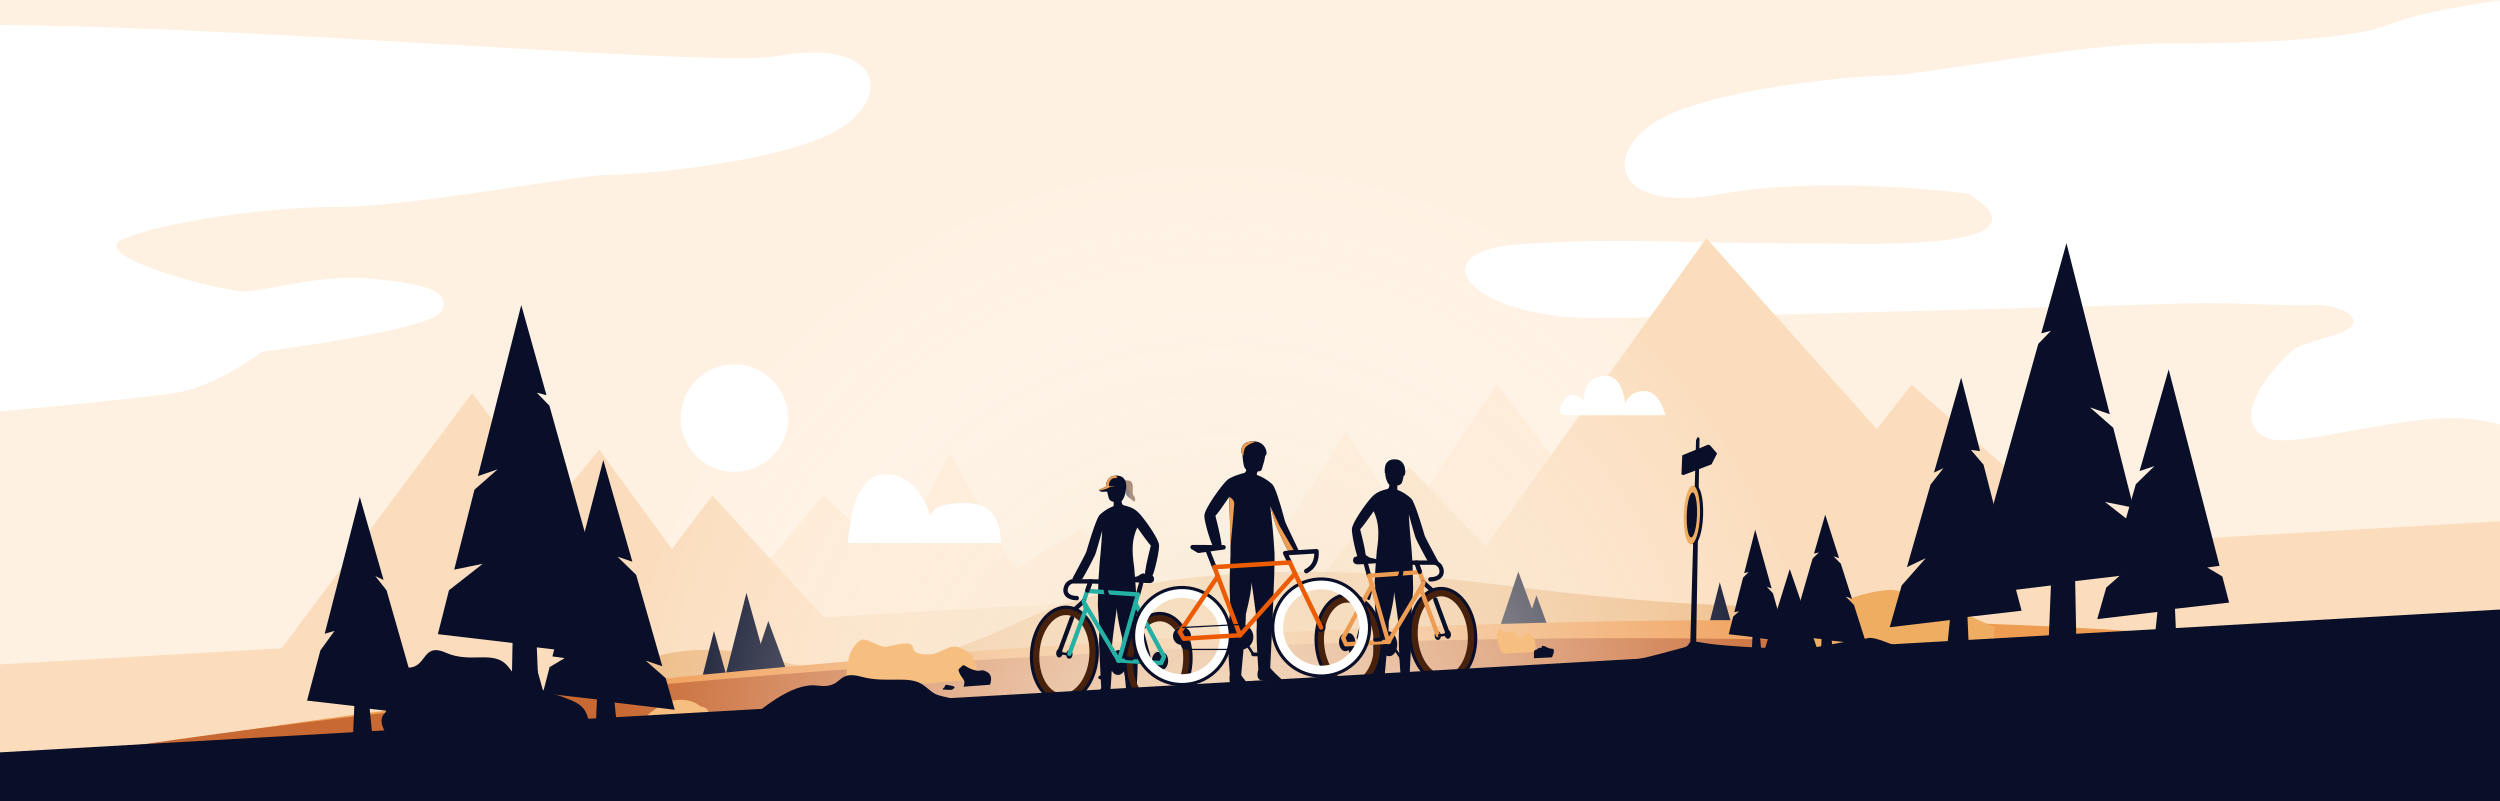 <?xml version="1.0" encoding="UTF-8"?>
<svg width="4000px" height="1282px" viewBox="0 0 4000 1282" version="1.1" xmlns="http://www.w3.org/2000/svg" xmlns:xlink="http://www.w3.org/1999/xlink">
    <title>header</title>
    <defs>
        <radialGradient cx="50%" cy="50%" fx="50%" fy="50%" r="42.308%" id="radialGradient-1">
            <stop stop-color="#F7E3C7" offset="0%"></stop>
            <stop stop-color="#FFFFFF" stop-opacity="0" offset="100%"></stop>
        </radialGradient>
        <ellipse id="path-2" cx="50" cy="136.643" rx="50" ry="73"></ellipse>
        <ellipse id="path-3" cx="200.332" cy="137.131" rx="50" ry="73"></ellipse>
        <ellipse id="path-4" cx="50" cy="136.643" rx="50" ry="73"></ellipse>
        <ellipse id="path-5" cx="200.332" cy="137.131" rx="50" ry="73"></ellipse>
        <ellipse id="path-6" cx="74.96" cy="140.891" rx="74.96" ry="75.109"></ellipse>
        <ellipse id="path-7" cx="298.04" cy="140.891" rx="74.96" ry="75.109"></ellipse>
    </defs>
    <g id="header" stroke="none" stroke-width="1" fill="none" fill-rule="evenodd">
        <rect fill="#FFF1E2" x="0" y="0" width="4000" height="1282"></rect>
        <path d="M1790.549,772.783 C1793.819,766.766 1798.925,765.69 1805.867,769.554 C1816.281,775.351 1808.074,791.399 1810.568,797.078 C1813.062,802.757 1809.298,808.3 1807.382,804.69 C1805.466,801.08 1797.751,792.353 1800.785,788.128 C1801.556,787.055 1801.537,785.648 1800.73,783.908 C1799.856,782.023 1796.462,778.314 1790.549,772.783 Z" id="Path-43-Copy" fill="#090F29" transform="translate(1800.972, 786.564) rotate(-20) translate(-1800.972, -786.564) "></path>
        <path d="M1796.246,773.117 C1799.516,767.101 1804.622,766.025 1811.564,769.889 C1821.978,775.685 1808.133,789.681 1810.627,795.361 C1813.121,801.04 1809.357,806.582 1807.441,802.972 C1805.525,799.363 1803.448,792.687 1806.482,788.463 C1807.253,787.39 1807.234,785.983 1806.427,784.242 C1805.553,782.357 1802.159,778.649 1796.246,773.117 Z" id="Path-43" fill="#562205" transform="translate(1805.872, 785.872) rotate(-20) translate(-1805.872, -785.872) "></path>
        <path d="M2344.312,704.316 C2714.953,670.571 2922.078,650.006 2965.688,642.621 C3031.102,631.543 3102.688,576.801 3102.688,576.801 C3102.688,576.801 3412.25,528.605 3389.68,511.715 C3367.11,494.824 3294.422,460.527 3281.172,460.527 C3267.922,460.527 3108.57,480.629 3073.391,480.629 C3048.962,480.629 2595.645,463.427 2549.61,437.418 C2529.35,425.971 2755.04,415.121 2855.907,374.881 C2922.669,348.248 3112.945,345.207 3227.153,345.207 C3341.361,345.207 3607.469,294.012 3657.398,294.012 C3707.328,294.012 3940.09,273.363 4026.03,220.473 C4111.969,167.582 4093.359,73.262 3922.242,104.683 C3751.125,136.105 3518.398,104.683 3524.172,104.683 C3529.945,104.683 3368.047,24.933 3685.961,24.933 C4003.875,24.933 4064.283,35.332 4238.165,24.933 C4412.046,14.535 4323.77,-93.879 4123.006,-93.879 C4017.553,-93.879 3574.443,-81.753 3174.35,-70.239 C3099.997,-68.099 3034.626,-74.925 2965.688,-72.91 C2952.666,-72.529 2902.827,-81.556 2910.399,-103.988 C2915.787,-119.95 2992.049,-132.373 3007.204,-145.137 C3019.645,-155.615 3115.431,-247.952 3051.985,-283.879 C3015.579,-304.495 2877.668,-258.848 2763.727,-253.879 C2679.103,-250.188 2612.481,-290.242 2585.212,-283.879 C2411.109,-243.252 2481.288,-49.926 2475.992,-49.926 C2454.359,-49.926 2358.211,-54.817 2358.211,24.933 C2358.211,78.1 2353.578,304.561 2344.312,704.316 Z" id="Path-27-Copy" fill="#FFFFFF" transform="translate(3337.7, 207.56) scale(-1, -1) translate(-3337.7, -207.56) "></path>
        <path d="M2002.411,931.609 L2153.174,691 C2216.395,786.333 2248.006,834 2248.006,834 C2248.006,834 2296.913,760.857 2394.727,614.57 L2569.148,842.733 L3174.859,823.495 L3285.227,674.195 L3522.664,890.934 L2842.336,1003.031 L2180.958,1041.061 L2002.411,931.609 Z" id="Path-22" fill="#FFE9D2"></path>
        <polygon id="Path-11" fill="#FFE9D2" points="1133.945 1012.186 1317.68 791.773 1391.602 862.617 1416.301 823.495 1451.804 856.277 1520.176 725.712 1623.123 910.05 1730.655 846.566 1837.011 1006.894"></polygon>
        <polygon id="Path-9" fill="#FBDDBD" points="2051.445 1001 2254.64 747.157 2377.5 874.078 2730.203 381 3002.877 686.642 3058.396 615.451 3420.445 933.246"></polygon>
        <polygon id="Path-8" fill="#FBDDBD" points="357.055 1162.758 755.48 628.758 888.514 805.27 958.793 719.403 1075.028 878.579 1139.779 792.726 1398.055 1074.944"></polygon>
        <polygon id="Rectangle-Copy" fill="#FBDDBD" points="1.30104261e-14 1063 4000 834 4000 1334 1.30104261e-14 1334"></polygon>
        <path d="M896.48,1101.936 C897.973,1101.936 901.933,1101.988 907.695,1101.683 C926.884,1100.669 966.062,1095.694 1000.668,1071.629 C1045.664,1040.338 1141.379,1027.844 1229.719,1053.088 C1318.059,1078.332 1425.125,1091.93 1624.812,997.457 C1824.5,902.984 2119.422,899.99 2405.211,936.495 C2691,973 2793.367,967.5 2867.445,973 C2916.831,976.667 2948.023,984.189 2961.023,995.566 L3049.672,1109.733 L837.273,1175.172 C872.435,1126.348 892.171,1101.936 896.48,1101.936 Z" id="Path-17" fill="#EEBC87"></path>
        <polygon id="Path-10-Copy-7" fill="#090F29" points="1151.945 1115.758 1194.312 948.566 1244.398 1127.609"></polygon>
        <polygon id="Path-10-Copy-8" fill="#090F29" points="1099.945 1176.758 1142.312 1009.566 1192.398 1188.609"></polygon>
        <polygon id="Path-10-Copy-9" fill="#090F29" points="1186.945 1120.607 1229.312 993.609 1279.398 1129.609"></polygon>
        <polygon id="Path-10-Copy-10" fill="#090F29" points="2386.945 1041.607 2429.312 914.609 2479.398 1050.609"></polygon>
        <polygon id="Path-10-Copy-11" fill="#090F29" points="2415.945 1079.607 2458.312 952.609 2508.398 1088.609"></polygon>
        <polygon id="Path-10-Copy" fill="#090F29" points="902.945 1119.865 930.631 1010.609 963.361 1127.609"></polygon>
        <polygon id="Path-10-Copy-4" fill="#090F29" points="2723.945 1040.865 2751.631 931.609 2784.361 1048.609"></polygon>
        <polygon id="Path-10-Copy-2" fill="#090F29" points="818.945 1134.865 846.631 1025.609 879.361 1142.609"></polygon>
        <circle id="Oval" fill="#FFFFFF" cx="1175" cy="669" r="86"></circle>
        <ellipse id="Oval" fill="#EF9C53" transform="translate(1667, 1317) rotate(-4) translate(-1667, -1317) " cx="1667" cy="1317" rx="2331" ry="282"></ellipse>
        <ellipse id="Oval-Copy-8" fill="#C86832" transform="translate(1459, 1346) rotate(-4) translate(-1459, -1346) " cx="1459" cy="1346" rx="2331" ry="282"></ellipse>
        <circle id="Oval-Copy-9" fill="url(#radialGradient-1)" style="mix-blend-mode: soft-light;" cx="1952" cy="1210" r="1131"></circle>
        <path d="M1028.039,1151.781 C1028.039,1151.781 1048.043,1130.885 1068.521,1123.31 C1089,1115.735 1108.988,1121.399 1116.568,1127.199 C1124.148,1133 1124.555,1130.28 1129.25,1133 C1132.38,1134.814 1134.809,1139.995 1136.537,1148.543 C1064.205,1150.702 1028.039,1151.781 1028.039,1151.781 Z" id="Path-36" fill="#F7BF7F"></path>
        <path d="M1784.265,761 C1777.221,761.501 1773.259,765.513 1771.233,770.011 L1771.016,770.513 C1770.981,770.596 1770.947,770.68 1770.913,770.765 L1770.719,771.27 C1770.532,771.777 1770.369,772.287 1770.226,772.794 L1770.09,773.301 L1769.968,773.807 L1769.859,774.309 L1769.763,774.807 L1769.679,775.301 L1769.608,775.788 C1769.586,775.95 1769.567,776.111 1769.549,776.27 L1769.501,776.743 L1769.465,777.209 C1769.459,777.286 1769.455,777.362 1769.451,777.438 L1769.43,777.889 C1769.428,777.963 1769.426,778.037 1769.424,778.11 L1769.419,778.545 C1769.419,778.592 1769.329,778.671 1769.165,778.777 L1768.978,778.891 L1768.745,779.021 L1768.47,779.166 L1767.987,779.409 L1767.23,779.772 L1765.679,780.488 L1761.721,782.272 L1760.464,782.851 L1759.755,783.19 L1759.311,783.411 L1759.063,783.542 L1758.858,783.657 L1758.699,783.755 C1758.586,783.829 1758.525,783.885 1758.525,783.918 C1758.525,785.944 1760.685,786.621 1763.376,786.789 L1763.886,786.815 L1764.407,786.83 C1764.494,786.832 1764.582,786.833 1764.67,786.834 L1765.201,786.835 L1765.736,786.829 L1766.541,786.808 L1767.87,786.752 L1769.878,786.653 L1770.788,786.618 L1771.211,786.61 L1771.495,786.607 C1771.984,789.556 1772.819,793.041 1774,797.062 C1774.983,800.296 1777.573,802.244 1781.769,802.904 C1781.974,804.57 1781.974,806.744 1781.769,809.424 C1781.901,809.49 1781.896,809.569 1781.765,809.672 L1781.681,809.731 L1781.573,809.795 L1781.365,809.902 L1780.903,810.113 L1778.88,810.975 L1778.119,811.309 L1777.283,811.69 L1776.375,812.12 L1775.648,812.476 L1774.883,812.864 L1774.354,813.141 L1773.809,813.433 L1772.962,813.9 L1772.38,814.231 L1771.783,814.578 L1771.173,814.943 L1770.549,815.325 L1769.912,815.724 L1769.262,816.142 C1769.153,816.214 1769.043,816.286 1768.933,816.359 L1768.265,816.805 L1767.586,817.27 C1767.472,817.35 1767.357,817.43 1767.242,817.511 L1766.546,818.006 C1766.429,818.09 1766.312,818.176 1766.194,818.262 L1765.482,818.788 L1764.761,819.335 L1764.029,819.905 L1763.289,820.496 L1762.54,821.109 L1761.782,821.746 C1761.528,821.962 1761.273,822.182 1761.017,822.406 L1760.244,823.089 C1760.114,823.205 1759.985,823.322 1759.854,823.44 C1759.364,823.875 1758.815,824.587 1758.207,825.575 L1757.923,826.051 L1757.63,826.566 C1757.581,826.655 1757.531,826.745 1757.481,826.838 L1757.176,827.412 L1756.862,828.025 L1756.541,828.677 L1756.211,829.369 L1755.873,830.1 L1755.526,830.87 L1755.171,831.68 L1754.808,832.528 C1754.747,832.673 1754.686,832.82 1754.624,832.968 L1754.058,834.344 L1753.67,835.31 L1753.274,836.316 L1752.869,837.361 L1752.457,838.446 L1752.036,839.57 L1751.607,840.732 L1750.948,842.551 L1750.27,844.457 L1749.337,847.136 L1748.616,849.249 L1747.876,851.45 L1746.86,854.522 L1745.812,857.751 L1745.004,860.276 L1744.177,862.889 L1743.332,865.591 L1742.468,868.381 L1741.287,872.238 L1740.073,876.253 L1738.826,880.424 L1738.19,882.569 L1738.155,882.694 L1738.104,882.848 L1737.995,883.135 L1737.849,883.49 L1737.596,884.066 L1737.276,884.762 L1736.782,885.799 L1736.184,887.022 L1735.171,889.046 L1733.954,891.436 L1731.628,895.927 L1728.797,901.318 L1725.461,907.61 L1721.99,914.111 L1716.429,924.462 C1716.287,924.726 1716.144,924.991 1716.001,925.258 C1715.945,928.499 1718.331,929.734 1723.16,928.961 L1723.739,928.86 C1724.133,928.787 1724.542,928.702 1724.966,928.604 L1725.613,928.449 L1726.282,928.274 C1726.396,928.244 1726.51,928.212 1726.625,928.18 L1727.329,927.978 C1727.448,927.943 1727.568,927.907 1727.689,927.87 L1728.426,927.64 C1728.55,927.6 1728.676,927.56 1728.803,927.518 L1729.574,927.261 L1730.367,926.984 C1730.635,926.889 1730.907,926.791 1731.183,926.69 L1731.246,926.622 L1731.386,926.457 L1731.545,926.251 L1731.817,925.873 L1732.02,925.574 L1732.355,925.061 L1732.726,924.473 L1733.27,923.579 L1733.714,922.832 L1734.187,922.024 L1734.516,921.453 L1735.386,919.924 L1736.507,917.918 L1738.104,915.006 L1740.21,911.098 L1741.517,908.641 L1742.833,906.148 L1744.694,902.587 L1746.759,898.588 L1748.445,895.281 L1749.904,892.38 L1751.073,890.006 L1751.575,888.961 L1751.891,888.284 L1752.126,887.76 L1752.286,887.372 L1752.46,886.911 L1752.659,886.355 L1753.066,885.15 L1753.623,883.414 L1754.367,881.001 L1755.339,877.75 L1756.832,872.627 L1758.876,865.456 L1761.095,857.545 L1763.424,849.153 L1763.217,853.159 L1762.948,857.808 L1762.724,861.397 L1762.378,866.562 L1762.134,869.979 L1761.814,874.228 L1761.508,878.068 L1761.173,882.066 L1760.871,885.5 L1760.614,888.304 L1760.274,891.87 L1759.889,895.73 L1759.689,897.882 L1759.443,900.754 L1759.183,904.014 L1758.828,908.776 L1758.407,914.822 L1757.911,922.387 L1757.43,930.098 L1757.332,933.264 L1757.12,941.726 L1756.878,952.953 L1756.553,969.53 L1758.952,1002.804 L1758.491,1029.738 L1758.692,1034.733 L1759.306,1047.987 L1760.489,1072.146 L1761.926,1100.768 C1761.779,1101.638 1761.232,1102.37 1760.474,1103.188 L1759.918,1103.771 L1759.096,1104.62 L1758.659,1105.085 C1758.512,1105.246 1758.362,1105.412 1758.212,1105.585 L1757.732,1106.144 L1757.452,1106.46 L1756.982,1106.974 L1756.45,1107.537 L1755.859,1108.147 L1755.206,1108.806 L1754.242,1109.76 L1753.169,1110.799 L1751.989,1111.924 L1750.701,1113.135 L1748.567,1115.112 L1746.603,1116.907 L1744.471,1118.836 C1742.973,1121.832 1744.132,1123.572 1747.948,1124.057 L1748.461,1124.113 L1748.731,1124.135 L1770.352,1120.38 C1775.89,1119.937 1778.458,1116.576 1778.058,1110.296 L1778.009,1109.668 C1777.873,1108.183 1777.58,1106.544 1777.13,1104.752 L1776.928,1103.974 C1776.893,1103.843 1776.857,1103.711 1776.82,1103.578 L1777.243,1097.63 L1777.44,1094.742 L1777.689,1090.98 L1778.032,1085.526 L1778.19,1082.885 L1778.386,1079.452 L1778.608,1075.303 L1778.805,1071.313 L1778.944,1068.235 L1779.095,1064.529 L1779.197,1061.679 L1779.283,1058.93 L1779.353,1056.283 L1779.407,1053.736 L1779.436,1051.893 L1779.461,1049.524 L1779.469,1047.814 L1779.465,1045.622 L1779.452,1044.045 L1779.438,1043.025 L1779.409,1041.543 L1779.385,1040.587 L1779.341,1039.2 L1779.288,1037.869 L1779.203,1036.185 L1779.129,1034.987 L1779.074,1034.221 L1779.232,1032.365 L1779.51,1029.395 L1779.835,1026.201 L1780.207,1022.785 L1780.628,1019.145 L1781.014,1015.941 L1781.347,1013.267 L1781.98,1008.348 L1782.472,1004.648 L1783.216,999.208 L1783.787,995.137 L1784.642,989.176 L1785.292,984.733 L1786.401,977.301 L1787.137,972.454 L1787.124,973.079 C1787.123,973.185 1787.122,973.292 1787.121,973.4 L1787.123,974.061 L1787.136,974.745 L1787.157,975.452 L1787.189,976.183 L1787.231,976.938 L1787.283,977.717 L1787.345,978.519 L1787.416,979.344 L1787.498,980.194 L1787.639,981.512 L1787.745,982.42 L1787.862,983.352 L1787.988,984.308 L1788.124,985.287 L1788.27,986.29 L1788.427,987.317 L1788.593,988.367 L1788.769,989.44 L1788.955,990.538 L1789.15,991.659 L1789.463,993.384 L1789.798,995.163 L1790.155,996.995 L1790.535,998.88 L1790.936,1000.819 L1791.217,1002.14 L1791.807,1004.855 L1792.276,1006.952 L1792.768,1009.103 L1793.282,1011.307 L1793.818,1013.564 L1794.567,1016.656 L1795.156,1019.038 L1795.56,1020.655 L1795.552,1020.897 L1795.54,1021.421 L1795.534,1022.309 L1795.538,1022.968 L1795.548,1023.681 L1795.575,1024.852 L1795.601,1025.699 L1795.652,1027.072 L1795.717,1028.565 L1795.796,1030.18 L1795.924,1032.522 L1796.036,1034.419 L1796.208,1037.137 L1796.405,1040.071 L1796.687,1044.042 L1796.941,1047.46 L1797.148,1050.165 L1797.605,1055.939 L1798.029,1061.121 L1798.689,1068.941 L1799.208,1074.931 L1799.766,1081.257 L1800.364,1087.919 L1801.001,1094.919 L1802.103,1106.818 L1802.542,1111.502 C1802.623,1112.02 1802.147,1112.925 1801.361,1114.069 L1801.031,1114.539 L1800.67,1115.033 L1800.284,1115.547 L1799.664,1116.354 L1797.38,1119.262 L1796.677,1120.173 L1796.214,1120.783 L1795.76,1121.393 L1795.318,1122.001 L1794.893,1122.604 C1793.02,1125.308 1791.742,1127.818 1792.498,1129.265 C1794.462,1133.025 1798.738,1133.56 1803.361,1132.555 L1803.979,1132.412 C1804.909,1132.184 1805.849,1131.898 1806.784,1131.567 L1807.406,1131.339 L1808.026,1131.099 L1808.642,1130.848 L1808.253,1130.585 L1808.859,1130.313 L1809.458,1130.032 L1810.049,1129.743 L1810.631,1129.447 L1811.203,1129.145 C1811.297,1129.094 1811.391,1129.043 1811.485,1128.991 L1812.041,1128.681 C1812.132,1128.629 1812.223,1128.577 1812.314,1128.524 L1812.85,1128.208 C1812.938,1128.155 1813.026,1128.102 1813.113,1128.049 L1813.628,1127.729 C1813.713,1127.676 1813.796,1127.623 1813.88,1127.569 L1814.371,1127.248 C1814.451,1127.194 1814.531,1127.14 1814.61,1127.087 L1815.075,1126.765 L1814.522,1126.445 C1814.667,1126.339 1814.81,1126.233 1814.948,1126.128 L1815.354,1125.813 C1815.42,1125.761 1815.485,1125.709 1815.549,1125.657 L1815.922,1125.348 L1816.272,1125.045 C1817.526,1123.929 1818.165,1121.443 1818.189,1117.586 L1818.186,1116.87 C1818.185,1116.748 1818.182,1116.625 1818.18,1116.501 L1818.157,1115.739 C1818.152,1115.61 1818.146,1115.479 1818.14,1115.347 L1818.097,1114.54 L1818.041,1113.703 C1818.019,1113.419 1817.996,1113.13 1817.97,1112.836 L1817.886,1111.939 C1817.871,1111.787 1817.856,1111.633 1817.839,1111.479 L1817.735,1110.536 C1817.717,1110.376 1817.698,1110.216 1817.678,1110.053 L1817.899,1107.559 L1818.109,1105.087 L1818.31,1102.638 L1818.5,1100.212 L1818.68,1097.809 L1818.85,1095.429 L1819.01,1093.072 L1819.16,1090.738 L1819.299,1088.427 L1819.429,1086.138 L1819.548,1083.873 L1819.657,1081.63 L1819.756,1079.41 L1819.845,1077.213 L1819.923,1075.04 L1819.992,1072.889 C1820.002,1072.532 1820.012,1072.176 1820.022,1071.822 L1820.075,1069.705 L1820.118,1067.611 L1820.151,1065.541 L1820.174,1063.493 C1820.18,1062.814 1820.184,1062.139 1820.186,1061.468 L1820.189,1059.466 L1820.181,1057.486 C1820.179,1057.158 1820.176,1056.831 1820.173,1056.505 L1820.15,1054.561 C1820.145,1054.238 1820.14,1053.917 1820.135,1053.597 L1820.096,1051.686 C1820.089,1051.37 1820.081,1051.054 1820.073,1050.74 L1820.02,1048.864 C1820,1048.242 1819.979,1047.624 1819.956,1047.01 L1819.882,1045.18 L1819.798,1043.373 L1819.704,1041.588 C1819.688,1041.293 1819.671,1040.998 1819.653,1040.705 L1819.544,1038.955 C1819.506,1038.375 1819.466,1037.799 1819.424,1037.228 L1819.295,1035.523 L1819.155,1033.842 L1819.005,1032.184 L1818.844,1030.548 C1818.817,1030.277 1818.789,1030.008 1818.76,1029.739 L1818.585,1028.138 C1818.224,1024.958 1817.802,1021.916 1817.319,1019.012 L1817.072,1017.571 C1816.821,1016.142 1816.554,1014.747 1816.272,1013.386 L1816.389,1012.4 L1816.556,1010.876 L1816.661,1009.83 L1816.761,1008.759 L1816.855,1007.664 L1816.944,1006.545 L1817.028,1005.402 L1817.107,1004.234 L1817.216,1002.437 L1817.282,1001.209 L1817.343,999.957 L1817.398,998.68 L1817.448,997.379 L1817.514,995.382 L1817.568,993.33 L1817.611,991.224 L1817.633,989.79 L1817.649,988.331 L1817.665,986.097 L1817.668,983.809 L1817.66,981.466 L1817.648,979.874 L1817.631,978.258 L1817.581,974.952 L1817.53,972.41 L1817.49,970.684 L1817.42,968.05 L1817.366,966.264 L1817.244,962.619 L1818.101,958.877 L1817.98,956.007 L1817.848,953.082 L1817.703,950.102 L1817.547,947.068 L1817.321,942.938 L1817.138,939.777 L1816.943,936.561 L1816.807,934.386 C1816.727,934.067 1816.685,933.706 1816.685,933.299 L1816.685,932.895 C1816.638,932.805 1816.638,932.67 1816.685,932.49 L1814.688,907.47 C1812.459,893.112 1811.725,881.1 1812.485,871.434 C1813.245,861.769 1815.643,852.629 1819.678,844.016 L1822.344,847.789 L1825.528,852.26 L1827.499,855.003 L1828.746,856.726 L1830.514,859.152 L1832.424,861.742 L1833.929,863.756 L1835.312,865.58 L1836.372,866.955 L1837.348,868.197 L1838.068,869.096 L1838.572,869.715 L1839.046,870.286 L1839.63,870.974 L1840.033,871.434 L1840.524,871.974 L1840.856,872.323 L1841.157,872.625 L1841.342,872.8 L1841.317,872.93 L1839.54,879.982 L1838.8,882.957 L1838.24,885.245 L1837.656,887.665 L1837.06,890.187 L1836.659,891.911 L1836.26,893.659 L1835.864,895.423 L1835.453,897.293 L1835.097,898.953 L1834.751,900.606 C1834.694,900.88 1834.638,901.153 1834.583,901.426 L1834.257,903.053 C1834.204,903.322 1834.152,903.59 1834.1,903.857 L1833.8,905.442 C1833.364,907.794 1832.995,910.024 1832.726,912.025 C1832.566,912.254 1832.439,912.779 1832.339,913.52 L1832.287,913.944 L1832.217,914.655 L1832.157,915.445 L1832.122,916.011 L1832.076,916.913 L1832.025,918.197 L1831.966,920.252 L1831.894,923.724 C1834.877,923.502 1838.329,923.613 1842.249,924.056 C1842.968,923.326 1843.799,921.677 1844.682,919.39 L1844.995,918.557 C1845.048,918.414 1845.101,918.268 1845.154,918.121 L1845.473,917.213 L1845.795,916.259 C1845.849,916.096 1845.903,915.932 1845.957,915.766 L1846.283,914.747 L1846.61,913.69 L1846.937,912.595 L1847.266,911.467 L1847.594,910.308 L1847.921,909.12 C1847.975,908.92 1848.03,908.719 1848.084,908.517 L1848.409,907.291 L1848.892,905.414 L1849.211,904.14 L1849.525,902.851 L1849.836,901.55 L1850.142,900.24 L1850.442,898.924 L1850.737,897.603 L1851.025,896.282 L1851.305,894.962 L1851.712,892.991 L1852.1,891.04 L1852.347,889.754 L1852.583,888.484 L1852.81,887.232 L1853.128,885.394 L1853.326,884.199 L1853.511,883.031 L1853.683,881.894 L1853.841,880.791 L1853.985,879.723 L1854.114,878.693 L1854.228,877.706 L1854.326,876.762 C1854.341,876.608 1854.355,876.457 1854.369,876.307 L1854.442,875.435 L1854.498,874.613 C1854.536,873.951 1854.557,873.344 1854.557,872.8 C1854.557,869.14 1851.472,862.516 1847.119,855.119 L1846.338,853.807 C1846.074,853.367 1845.805,852.924 1845.533,852.48 L1844.706,851.144 C1844.427,850.696 1844.145,850.248 1843.86,849.799 L1842.996,848.449 C1842.851,848.223 1842.705,847.998 1842.558,847.772 L1841.672,846.419 L1840.774,845.067 L1839.867,843.72 C1839.715,843.495 1839.563,843.272 1839.41,843.048 L1838.492,841.711 L1837.57,840.386 L1836.646,839.073 C1836.492,838.856 1836.338,838.639 1836.184,838.423 L1835.262,837.135 L1834.343,835.868 L1833.43,834.623 C1833.278,834.418 1833.127,834.214 1832.976,834.011 L1832.076,832.805 L1831.187,831.629 L1830.312,830.486 L1829.453,829.377 L1828.612,828.305 L1827.791,827.274 C1827.656,827.106 1827.522,826.939 1827.389,826.775 L1826.603,825.809 L1825.842,824.89 L1825.11,824.02 C1824.751,823.598 1824.404,823.196 1824.069,822.815 L1823.417,822.081 C1822.358,820.906 1821.449,819.976 1820.736,819.348 L1820.526,819.167 L1819.067,817.942 L1818.43,817.418 L1817.995,817.07 L1817.551,816.723 L1817.096,816.376 L1816.627,816.03 C1816.548,815.972 1816.468,815.914 1816.387,815.857 L1815.894,815.512 L1815.383,815.168 C1815.296,815.111 1815.209,815.054 1815.12,814.997 L1814.578,814.655 C1813.102,813.744 1811.377,812.845 1809.239,811.966 L1808.417,811.637 C1807.295,811.199 1806.064,810.767 1804.703,810.34 L1803.754,810.05 L1801.551,809.413 L1799.792,808.921 L1797.291,808.236 L1797.096,808.105 L1796.93,807.983 C1796.899,807.959 1796.867,807.934 1796.833,807.907 L1796.619,807.729 C1796.279,807.435 1795.874,807.022 1795.56,806.516 C1795.536,806.477 1795.511,806.43 1795.486,806.376 L1795.408,806.192 L1795.327,805.962 C1795.313,805.92 1795.299,805.877 1795.285,805.831 L1795.199,805.534 L1795.063,805.005 L1794.92,804.375 L1794.769,803.644 L1794.611,802.813 L1794.445,801.88 C1797.196,799.571 1799.043,794.751 1800.053,791.009 L1800.244,790.276 C1800.274,790.157 1800.303,790.039 1800.331,789.923 L1800.489,789.245 C1800.538,789.026 1800.583,788.815 1800.624,788.612 L1800.738,788.03 C1800.755,787.937 1800.771,787.847 1800.786,787.76 L1800.867,787.266 L1800.926,786.84 L1801.006,786.18 L1801.153,784.897 C1801.198,784.478 1801.241,784.069 1801.281,783.673 L1801.392,782.522 L1802.023,782.487 C1802.213,777.708 1801.879,773.854 1801.023,770.923 L1800.923,770.594 L1800.813,770.259 L1800.693,769.918 L1800.562,769.572 L1800.42,769.223 C1800.395,769.164 1800.37,769.106 1800.344,769.047 L1800.184,768.693 C1800.156,768.634 1800.128,768.575 1800.099,768.516 L1799.92,768.16 L1799.728,767.803 L1799.522,767.447 L1799.302,767.091 L1799.068,766.738 L1798.818,766.387 C1796.46,763.189 1792.148,760.439 1784.265,761 Z" id="Path" fill="#090F29"></path>
        <path d="M2231.264,735 C2224.22,735.501 2220.259,739.513 2218.232,744.011 L2218.015,744.513 C2217.98,744.596 2217.946,744.68 2217.912,744.765 L2217.718,745.27 C2217.532,745.777 2217.368,746.287 2217.225,746.794 L2217.089,747.301 L2216.967,747.807 L2216.858,748.309 L2216.762,748.807 L2216.678,749.301 L2216.607,749.788 C2216.585,749.95 2216.566,750.111 2216.548,750.27 L2216.5,750.743 L2216.464,751.209 C2216.459,751.286 2216.454,751.362 2216.45,751.438 L2216.429,751.889 C2216.427,751.963 2216.425,752.037 2216.423,752.11 L2216.418,752.545 C2216.418,752.592 2216.328,752.671 2216.164,752.777 L2215.977,752.891 L2215.744,753.021 L2216.877,760.653 L2217.787,760.618 L2218.21,760.61 L2218.494,760.607 C2218.983,763.556 2219.818,767.041 2220.999,771.062 C2221.982,774.296 2224.572,776.244 2228.769,776.904 C2228.973,778.57 2228.973,780.744 2228.769,783.424 C2228.9,783.49 2228.895,783.569 2228.764,783.672 L2228.68,783.731 L2228.572,783.795 L2228.364,783.902 L2227.902,784.113 L2225.879,784.975 L2225.118,785.309 L2224.282,785.69 L2223.374,786.12 L2222.647,786.476 L2221.883,786.864 L2221.353,787.141 L2220.808,787.433 L2219.961,787.9 L2219.379,788.231 L2218.782,788.578 L2218.172,788.943 L2217.548,789.325 L2216.911,789.724 L2216.261,790.142 C2216.152,790.214 2216.042,790.286 2215.932,790.359 L2215.264,790.805 L2214.585,791.27 C2214.471,791.35 2214.356,791.43 2214.241,791.511 L2213.545,792.006 C2213.428,792.09 2213.311,792.176 2213.193,792.262 L2212.481,792.788 L2211.76,793.335 L2211.028,793.905 L2210.288,794.496 L2209.539,795.109 L2208.781,795.746 C2208.527,795.962 2208.272,796.182 2208.016,796.406 L2207.243,797.089 C2207.113,797.205 2206.984,797.322 2206.854,797.44 C2206.363,797.875 2205.814,798.587 2205.206,799.575 L2204.922,800.051 L2204.629,800.566 C2204.58,800.655 2204.53,800.745 2204.48,800.838 L2204.175,801.412 L2203.861,802.025 L2203.54,802.677 L2203.21,803.369 L2202.872,804.1 L2202.525,804.87 L2202.171,805.68 L2201.808,806.528 C2201.746,806.673 2201.685,806.82 2201.623,806.968 L2201.057,808.344 L2200.669,809.31 L2200.273,810.316 L2199.868,811.361 L2199.456,812.446 L2199.035,813.57 L2198.606,814.732 L2197.947,816.551 L2197.269,818.457 L2196.336,821.136 L2195.615,823.249 L2194.875,825.45 L2193.859,828.522 L2192.811,831.751 L2192.003,834.276 L2191.176,836.889 L2190.331,839.591 L2189.467,842.381 L2188.286,846.238 L2187.072,850.253 L2185.825,854.424 L2185.189,856.569 L2185.154,856.694 L2185.103,856.848 L2184.994,857.135 L2184.848,857.49 L2184.595,858.066 L2184.275,858.762 L2183.781,859.799 L2183.183,861.022 L2182.17,863.046 L2180.953,865.436 L2178.627,869.927 L2175.796,875.318 L2172.46,881.61 L2168.989,888.111 L2163.429,898.462 C2163.286,898.726 2163.144,898.991 2162.999,899.258 C2162.944,902.499 2165.331,903.734 2170.159,902.961 L2170.738,902.86 C2171.132,902.787 2171.541,902.702 2171.965,902.604 L2172.612,902.449 L2173.281,902.274 C2173.395,902.244 2173.509,902.212 2173.624,902.18 L2174.328,901.978 C2174.447,901.943 2174.567,901.907 2174.688,901.87 L2175.425,901.64 C2175.55,901.6 2175.675,901.56 2175.802,901.518 L2176.573,901.261 L2177.366,900.984 C2177.634,900.889 2177.906,900.791 2178.182,900.69 L2178.245,900.622 L2178.385,900.457 L2178.544,900.251 L2178.816,899.873 L2179.019,899.574 L2179.354,899.061 L2179.725,898.473 L2180.269,897.579 L2180.714,896.832 L2181.186,896.024 L2181.515,895.453 L2182.385,893.924 L2183.506,891.918 L2185.103,889.006 L2187.209,885.098 L2188.517,882.641 L2189.832,880.148 L2191.693,876.587 L2193.758,872.588 L2195.445,869.281 L2196.903,866.38 L2198.072,864.006 L2198.574,862.961 L2198.89,862.284 L2199.125,861.76 L2199.285,861.372 L2199.459,860.911 L2199.658,860.355 L2200.065,859.15 L2200.622,857.414 L2201.366,855.001 L2202.338,851.75 L2203.831,846.627 L2205.875,839.456 L2208.094,831.545 L2210.423,823.153 L2210.216,827.159 L2209.948,831.808 L2209.723,835.397 L2209.377,840.562 L2209.133,843.979 L2208.813,848.228 L2208.508,852.068 L2208.173,856.066 L2207.87,859.5 L2207.613,862.304 L2207.273,865.87 L2206.888,869.73 L2206.688,871.882 L2206.442,874.754 L2206.182,878.014 L2205.827,882.776 L2205.406,888.822 L2204.91,896.387 L2204.429,904.098 L2204.331,907.264 L2204.119,915.726 L2203.877,926.953 L2203.552,943.53 L2205.951,976.804 L2205.49,1003.738 L2205.691,1008.733 L2206.305,1021.987 L2207.488,1046.146 L2208.925,1074.768 C2208.778,1075.638 2208.231,1076.37 2207.473,1077.188 L2206.917,1077.771 L2206.095,1078.62 L2205.659,1079.085 C2205.511,1079.246 2205.362,1079.412 2205.211,1079.585 L2204.731,1080.144 L2204.451,1080.46 L2203.981,1080.974 L2203.45,1081.537 L2202.858,1082.147 L2202.205,1082.806 L2201.241,1083.76 L2200.169,1084.799 L2198.988,1085.924 L2197.7,1087.135 L2195.566,1089.112 L2193.602,1090.907 L2191.47,1092.836 C2189.972,1095.832 2191.131,1097.572 2194.947,1098.057 L2195.46,1098.113 L2195.731,1098.135 L2217.352,1094.38 C2222.889,1093.937 2225.457,1090.576 2225.057,1084.296 L2225.008,1083.668 C2224.872,1082.183 2224.579,1080.544 2224.13,1078.752 L2223.927,1077.974 C2223.892,1077.843 2223.856,1077.711 2223.819,1077.578 L2224.242,1071.63 L2224.439,1068.742 L2224.688,1064.98 L2225.031,1059.526 L2225.189,1056.885 L2225.385,1053.452 L2225.607,1049.303 L2225.804,1045.313 L2225.943,1042.235 L2226.094,1038.529 L2226.196,1035.679 L2226.283,1032.93 L2226.352,1030.283 L2226.406,1027.736 L2226.435,1025.893 L2226.46,1023.524 L2226.468,1021.814 L2226.465,1019.622 L2226.451,1018.045 L2226.437,1017.025 L2226.408,1015.543 L2226.384,1014.587 L2226.34,1013.2 L2226.287,1011.869 L2226.202,1010.185 L2226.128,1008.987 L2226.073,1008.221 L2226.231,1006.365 L2226.509,1003.395 L2226.834,1000.201 L2227.207,996.785 L2227.627,993.145 L2228.013,989.941 L2228.346,987.267 L2228.979,982.348 L2229.471,978.648 L2230.215,973.208 L2230.786,969.137 L2231.641,963.176 L2232.291,958.733 L2233.4,951.301 L2234.136,946.454 L2234.123,947.079 C2234.122,947.185 2234.121,947.292 2234.121,947.4 L2234.123,948.061 L2234.135,948.745 L2234.157,949.452 L2234.188,950.183 L2234.23,950.938 L2234.282,951.717 L2234.344,952.519 L2234.415,953.344 L2234.497,954.194 L2234.638,955.512 L2234.744,956.42 L2234.861,957.352 L2234.987,958.308 L2235.123,959.287 L2235.269,960.29 L2235.426,961.317 L2235.592,962.367 L2235.768,963.44 L2235.954,964.538 L2236.15,965.659 L2236.462,967.384 L2236.797,969.163 L2237.154,970.995 L2237.534,972.88 L2237.936,974.819 L2238.216,976.14 L2238.807,978.855 L2239.276,980.952 L2239.767,983.103 L2240.281,985.307 L2240.817,987.564 L2241.566,990.656 L2242.155,993.038 L2242.559,994.655 L2242.551,994.897 L2242.539,995.421 L2242.533,996.309 L2242.537,996.968 L2242.547,997.681 L2242.574,998.852 L2242.6,999.699 L2242.651,1001.072 L2242.716,1002.565 L2242.795,1004.18 L2242.923,1006.522 L2243.035,1008.419 L2243.207,1011.137 L2243.404,1014.071 L2243.686,1018.042 L2243.94,1021.46 L2244.147,1024.165 L2244.604,1029.939 L2245.028,1035.121 L2245.688,1042.941 L2246.207,1048.931 L2246.765,1055.257 L2247.363,1061.919 L2248,1068.919 L2249.102,1080.818 L2249.541,1085.502 C2249.622,1086.02 2249.147,1086.925 2248.36,1088.069 L2248.03,1088.539 L2247.669,1089.033 L2247.283,1089.547 L2246.663,1090.354 L2244.379,1093.262 L2243.676,1094.173 L2243.213,1094.783 L2242.759,1095.393 L2242.317,1096.001 L2241.892,1096.604 C2240.019,1099.308 2238.741,1101.818 2239.497,1103.265 C2241.461,1107.025 2245.737,1107.56 2250.36,1106.555 L2250.978,1106.412 C2251.908,1106.184 2252.848,1105.898 2253.783,1105.567 L2254.405,1105.339 L2255.025,1105.099 L2255.641,1104.848 L2255.252,1104.585 L2255.858,1104.313 L2256.457,1104.032 L2257.048,1103.743 L2257.63,1103.447 L2258.202,1103.145 C2258.297,1103.094 2258.391,1103.043 2258.484,1102.991 L2259.04,1102.681 C2259.131,1102.629 2259.222,1102.577 2259.313,1102.524 L2259.849,1102.208 C2259.937,1102.155 2260.025,1102.102 2260.112,1102.049 L2260.627,1101.729 C2260.712,1101.676 2260.796,1101.623 2260.879,1101.569 L2261.37,1101.248 C2261.45,1101.194 2261.53,1101.14 2261.609,1101.087 L2262.074,1100.765 L2261.521,1100.445 C2261.666,1100.339 2261.809,1100.233 2261.947,1100.128 L2262.353,1099.813 C2262.419,1099.761 2262.484,1099.709 2262.548,1099.657 L2262.921,1099.348 L2263.271,1099.045 C2264.525,1097.929 2265.164,1095.443 2265.188,1091.586 L2265.185,1090.87 C2265.184,1090.748 2265.181,1090.625 2265.179,1090.501 L2265.156,1089.739 C2265.151,1089.61 2265.146,1089.479 2265.139,1089.347 L2265.096,1088.54 L2265.04,1087.703 C2265.018,1087.419 2264.995,1087.13 2264.969,1086.836 L2264.885,1085.939 C2264.87,1085.787 2264.855,1085.633 2264.838,1085.479 L2264.734,1084.536 C2264.716,1084.376 2264.697,1084.216 2264.677,1084.053 L2264.898,1081.559 L2265.109,1079.087 L2265.309,1076.638 L2265.499,1074.212 L2265.679,1071.809 L2265.849,1069.429 L2266.009,1067.072 L2266.159,1064.738 L2266.299,1062.427 L2266.428,1060.138 L2266.547,1057.873 L2266.656,1055.63 L2266.755,1053.41 L2266.844,1051.213 L2266.922,1049.04 L2266.991,1046.889 C2267.001,1046.532 2267.011,1046.176 2267.021,1045.822 L2267.074,1043.705 L2267.117,1041.611 L2267.15,1039.541 L2267.173,1037.493 C2267.179,1036.814 2267.183,1036.139 2267.185,1035.468 L2267.188,1033.466 L2267.18,1031.486 C2267.178,1031.158 2267.175,1030.831 2267.172,1030.505 L2267.149,1028.561 C2267.144,1028.238 2267.139,1027.917 2267.134,1027.597 L2267.095,1025.686 C2267.088,1025.37 2267.081,1025.054 2267.072,1024.74 L2267.019,1022.864 C2266.999,1022.242 2266.978,1021.624 2266.955,1021.01 L2266.881,1019.18 L2266.797,1017.373 L2266.703,1015.588 C2266.687,1015.293 2266.67,1014.998 2266.652,1014.705 L2266.543,1012.955 C2266.505,1012.375 2266.465,1011.799 2266.423,1011.228 L2266.294,1009.523 L2266.154,1007.842 L2266.004,1006.183 L2265.843,1004.548 C2265.816,1004.277 2265.788,1004.008 2265.76,1003.739 L2265.584,1002.138 C2265.223,998.958 2264.801,995.916 2264.318,993.012 L2264.071,991.571 C2263.82,990.142 2263.553,988.747 2263.271,987.386 L2263.388,986.4 L2263.555,984.876 L2263.66,983.83 L2263.76,982.759 L2263.854,981.664 L2263.943,980.545 L2264.028,979.402 L2264.106,978.234 L2264.215,976.437 L2264.281,975.209 L2264.342,973.957 L2264.397,972.68 L2264.447,971.379 L2264.513,969.382 L2264.567,967.33 L2264.61,965.224 L2264.632,963.79 L2264.648,962.331 L2264.664,960.097 L2264.667,957.809 L2264.659,955.466 L2264.647,953.874 L2264.63,952.258 L2264.58,948.952 L2264.53,946.41 L2264.489,944.684 L2264.419,942.05 L2264.365,940.264 L2264.243,936.619 L2265.1,932.877 L2264.979,930.007 L2264.847,927.082 L2264.702,924.102 L2264.546,921.068 L2264.32,916.938 L2264.137,913.777 L2263.943,910.561 L2263.806,908.386 C2263.726,908.067 2263.684,907.706 2263.684,907.299 L2263.684,906.895 C2263.637,906.805 2263.637,906.67 2263.684,906.49 L2261.687,881.47 C2259.459,867.112 2258.724,855.1 2259.484,845.434 C2260.244,835.769 2262.642,826.629 2266.677,818.016 L2269.343,821.789 L2272.527,826.26 L2274.498,829.003 L2275.745,830.726 L2277.513,833.152 L2279.423,835.742 L2280.928,837.756 L2282.311,839.58 L2283.371,840.955 L2284.347,842.197 L2285.067,843.096 L2285.571,843.715 L2286.045,844.286 L2286.63,844.974 L2287.033,845.434 L2287.523,845.974 L2287.855,846.323 L2288.156,846.625 L2288.341,846.8 L2288.316,846.93 L2286.539,853.982 L2285.799,856.957 L2285.239,859.245 L2284.656,861.665 L2284.059,864.187 L2283.658,865.911 L2283.259,867.659 L2282.863,869.423 L2282.452,871.293 L2282.096,872.953 L2281.75,874.606 C2281.693,874.88 2281.637,875.153 2281.582,875.426 L2281.256,877.053 C2281.203,877.322 2281.151,877.59 2281.1,877.857 L2280.799,879.442 C2280.363,881.794 2279.994,884.024 2279.726,886.025 C2279.565,886.254 2279.439,886.779 2279.338,887.52 L2279.286,887.944 L2279.216,888.655 L2279.156,889.445 L2279.121,890.011 L2279.075,890.913 L2279.024,892.197 L2278.965,894.252 L2278.893,897.724 C2281.876,897.502 2285.328,897.613 2289.248,898.056 C2289.967,897.326 2290.798,895.677 2291.681,893.39 L2291.994,892.557 C2292.047,892.414 2292.1,892.268 2292.153,892.121 L2292.472,891.213 L2292.794,890.259 C2292.848,890.096 2292.902,889.932 2292.956,889.766 L2293.282,888.747 L2293.609,887.69 L2293.936,886.595 L2294.265,885.467 L2294.593,884.308 L2294.92,883.12 C2294.975,882.92 2295.029,882.719 2295.083,882.517 L2295.408,881.291 L2295.891,879.414 L2296.21,878.14 L2296.525,876.851 L2296.835,875.55 L2297.141,874.24 L2297.441,872.924 L2297.736,871.603 L2298.024,870.282 L2298.304,868.962 L2298.711,866.991 L2299.099,865.04 L2299.346,863.754 L2299.582,862.484 L2299.809,861.232 L2300.127,859.394 L2300.325,858.199 L2300.51,857.031 L2300.682,855.894 L2300.84,854.791 L2300.984,853.723 L2301.114,852.693 L2301.227,851.706 L2301.325,850.762 C2301.34,850.608 2301.355,850.457 2301.368,850.307 L2301.441,849.435 L2301.497,848.613 C2301.536,847.951 2301.556,847.344 2301.556,846.8 C2301.556,843.14 2298.471,836.516 2294.118,829.119 L2293.337,827.807 C2293.073,827.367 2292.804,826.924 2292.532,826.48 L2291.705,825.144 C2291.426,824.696 2291.144,824.248 2290.859,823.799 L2289.995,822.449 C2289.85,822.223 2289.704,821.998 2289.557,821.772 L2288.671,820.419 L2287.773,819.067 L2286.866,817.72 C2286.714,817.495 2286.562,817.272 2286.409,817.048 L2285.491,815.711 L2284.569,814.386 L2283.645,813.073 C2283.491,812.856 2283.337,812.639 2283.183,812.423 L2282.261,811.135 L2281.342,809.868 L2280.429,808.623 C2280.277,808.418 2280.126,808.214 2279.975,808.011 L2279.075,806.805 L2278.186,805.629 L2277.311,804.486 L2276.452,803.377 L2275.611,802.305 L2274.79,801.274 C2274.655,801.106 2274.521,800.939 2274.388,800.775 L2273.602,799.809 L2272.841,798.89 L2272.109,798.02 C2271.75,797.598 2271.403,797.196 2271.068,796.815 L2270.416,796.081 C2269.357,794.906 2268.449,793.976 2267.735,793.348 L2267.525,793.167 L2266.067,791.942 L2265.429,791.418 L2264.994,791.07 L2264.551,790.723 L2264.095,790.376 L2263.626,790.03 C2263.547,789.972 2263.467,789.914 2263.386,789.857 L2262.893,789.512 L2262.382,789.168 C2262.295,789.111 2262.208,789.054 2262.119,788.997 L2261.577,788.655 C2260.101,787.744 2258.376,786.845 2256.238,785.966 L2255.416,785.637 C2254.294,785.199 2253.063,784.767 2251.702,784.34 L2250.753,784.05 L2248.55,783.413 L2246.791,782.921 L2244.291,782.236 L2244.095,782.105 L2243.929,781.983 C2243.898,781.959 2243.866,781.934 2243.832,781.907 L2243.618,781.729 C2243.278,781.435 2242.873,781.022 2242.559,780.516 C2242.535,780.477 2242.51,780.43 2242.485,780.376 L2242.407,780.192 L2242.326,779.962 C2242.312,779.92 2242.298,779.877 2242.284,779.831 L2242.198,779.534 L2242.062,779.005 L2241.919,778.375 L2241.768,777.644 L2241.61,776.813 L2241.444,775.88 C2244.195,773.571 2246.042,768.751 2247.052,765.009 L2247.243,764.276 C2247.273,764.157 2247.302,764.039 2247.33,763.923 L2247.488,763.245 C2247.537,763.026 2247.582,762.815 2247.623,762.612 L2247.737,762.03 C2247.754,761.937 2247.77,761.847 2247.785,761.76 L2247.866,761.266 L2247.925,760.84 L2248.005,760.18 L2248.152,758.897 C2248.197,758.478 2248.24,758.069 2248.28,757.673 L2248.391,756.522 L2249.022,756.487 C2249.212,751.708 2248.878,747.854 2248.022,744.923 L2247.922,744.594 L2247.812,744.259 L2247.692,743.918 L2247.561,743.572 L2247.419,743.223 C2247.394,743.164 2247.369,743.106 2247.343,743.047 L2247.183,742.693 C2247.155,742.634 2247.127,742.575 2247.098,742.516 L2246.919,742.16 L2246.727,741.803 L2246.521,741.447 L2246.301,741.091 L2246.067,740.738 L2245.817,740.387 C2243.459,737.189 2239.147,734.439 2231.264,735 Z" id="Path-Copy" fill="#090F29" transform="translate(2232.277, 920.963) scale(-1, 1) translate(-2232.277, -920.963) "></path>
        <g id="Group-Copy-2" transform="translate(2231.22, 990.256) rotate(-4) translate(-2231.22, -990.256) translate(2106.054, 885.191)">
            <ellipse id="Oval-Copy-4" fill="#090F29" cx="113.136" cy="144.065" rx="13.5" ry="20"></ellipse>
            <rect id="Rectangle-Copy-2" fill="#090F29" x="128.632" y="166.897" width="15" height="6" rx="3"></rect>
            <line x1="116.322" y1="143.285" x2="132.103" y2="169.615" id="Path-39" stroke="#090F29" stroke-width="4"></line>
            <g id="Oval">
                <use stroke="#090F29" stroke-width="10.2" xlink:href="#path-2"></use>
                <ellipse stroke="#47210C" stroke-width="10" stroke-linejoin="square" cx="50" cy="136.643" rx="45" ry="68"></ellipse>
            </g>
            <ellipse id="Oval-Copy-2" fill="#090F29" cx="50.499" cy="136.678" rx="9.5" ry="14"></ellipse>
            <ellipse id="Oval-Copy-3" fill="#090F29" cx="43.446" cy="137.187" rx="9.5" ry="14"></ellipse>
            <ellipse id="Oval-Copy-6" fill="#090F29" cx="192.352" cy="136.573" rx="5" ry="7"></ellipse>
            <ellipse id="Oval-Copy-11" fill="#090F29" cx="208.452" cy="135.694" rx="5" ry="7"></ellipse>
            <ellipse id="Oval-Copy-5" fill="#090F29" cx="54.011" cy="150.957" rx="5" ry="7"></ellipse>
            <g id="Oval-Copy">
                <use stroke="#090F29" stroke-width="10.2" xlink:href="#path-3"></use>
                <ellipse stroke="#47210C" stroke-width="10" stroke-linejoin="square" cx="200.332" cy="137.131" rx="45" ry="68"></ellipse>
            </g>
            <path d="M170.767,32.673 L166.577,17.673 L196.482,19.764 C200.53,21.833 203.131,24.287 204.286,27.128 C209.403,39.709 200.437,46.903 186.821,45.951" id="Path-4" stroke="#090F29" stroke-width="6.984" stroke-linecap="round" stroke-linejoin="round"></path>
            <line x1="89.372" y1="32.891" x2="83.372" y2="2.891" id="Path-5" stroke="#090F29" stroke-width="6.984" stroke-linecap="round" stroke-linejoin="round"></line>
            <path d="M93.634,47.739 L86.141,69.577 M77.227,95.552 L64.996,131.195 L68.838,141.855 L114.035,140.739" id="Shape" stroke="#090F29" stroke-width="4.85" stroke-linecap="round" stroke-linejoin="round"></path>
            <polyline id="Path" stroke="#EF9C53" stroke-width="6.984" stroke-linecap="round" stroke-linejoin="round" points="93.634 47.739 41.054 129.52 44.896 140.181 114.035 140.739"></polyline>
            <polygon id="Path-2" stroke="#EF9C53" stroke-width="6.984" stroke-linecap="round" stroke-linejoin="round" points="89.644 33.288 170.833 33.288 175.644 51.101 112.674 141.288"></polygon>
            <path d="M175.369,50.154 L187.962,63.216 M192.38,78.415 L209.348,136.782" id="Shape" stroke="#090F29" stroke-width="6.984" stroke-linecap="round" stroke-linejoin="round"></path>
            <polyline id="Path-3" stroke="#EF9C53" stroke-width="6.984" stroke-linecap="round" stroke-linejoin="round" points="175.369 50.154 171.004 62.031 192.389 135.596"></polyline>
            <path d="M70.454,2.747 C69.091,4.427 68.785,5.808 69.536,6.889 C70.286,7.971 72.548,8.786 76.32,9.335 L100.136,13.176 C97.217,11.589 94.11,10.027 90.815,8.489 C88.712,7.507 87.638,3.503 83.235,2.542 C81.859,2.241 77.598,2.31 70.454,2.747 Z" id="Path-6" stroke="#090F29" stroke-width="6.984" fill="#090F29" stroke-linecap="round" stroke-linejoin="round" transform="translate(84.636, 7.767) rotate(-9) translate(-84.636, -7.767) "></path>
            <line x1="208.452" y1="135.694" x2="192.851" y2="136.608" id="Path-15" stroke="#090F29" stroke-width="4"></line>
            <rect id="Rectangle-Copy-3" fill="#090F29" x="88.939" y="133.398" width="15" height="6" rx="3"></rect>
            <path d="M170.767,32.673 L166.577,17.673 L139.514,16.48 C141.266,24.444 141.663,29.897 140.703,32.839 C138.687,39.023 134.9,43.82 125.614,45.343" id="Path-4-Copy" stroke="#090F29" stroke-width="6.984" stroke-linecap="round" stroke-linejoin="round"></path>
        </g>
        <g id="Group-Copy" transform="translate(1780.22, 1020.256) scale(-1, 1) rotate(-4) translate(-1780.22, -1020.256) translate(1655.054, 915.191)">
            <ellipse id="Oval-Copy-4" fill="#090F29" cx="113.136" cy="144.065" rx="13.5" ry="20"></ellipse>
            <rect id="Rectangle-Copy-2" fill="#090F29" x="128.632" y="166.897" width="15" height="6" rx="3"></rect>
            <line x1="116.322" y1="143.285" x2="132.103" y2="169.615" id="Path-39" stroke="#090F29" stroke-width="4"></line>
            <g id="Oval">
                <use stroke="#090F29" stroke-width="10.2" xlink:href="#path-4"></use>
                <ellipse stroke="#47210C" stroke-width="10" stroke-linejoin="square" cx="50" cy="136.643" rx="45" ry="68"></ellipse>
            </g>
            <ellipse id="Oval-Copy-2" fill="#090F29" cx="50.499" cy="136.678" rx="9.5" ry="14"></ellipse>
            <ellipse id="Oval-Copy-3" fill="#090F29" cx="43.446" cy="137.187" rx="9.5" ry="14"></ellipse>
            <ellipse id="Oval-Copy-6" fill="#090F29" cx="192.352" cy="136.573" rx="5" ry="7"></ellipse>
            <ellipse id="Oval-Copy-11" fill="#090F29" cx="208.452" cy="135.694" rx="5" ry="7"></ellipse>
            <ellipse id="Oval-Copy-5" fill="#090F29" cx="54.011" cy="150.957" rx="5" ry="7"></ellipse>
            <g id="Oval-Copy">
                <use stroke="#090F29" stroke-width="10.2" xlink:href="#path-5"></use>
                <ellipse stroke="#47210C" stroke-width="10" stroke-linejoin="square" cx="200.332" cy="137.131" rx="45" ry="68"></ellipse>
            </g>
            <path d="M170.767,32.673 L166.577,17.673 L196.482,19.764 C200.53,21.833 203.131,24.287 204.286,27.128 C209.403,39.709 200.437,46.903 186.821,45.951" id="Path-4" stroke="#090F29" stroke-width="6.984" stroke-linecap="round" stroke-linejoin="round"></path>
            <line x1="89.372" y1="32.891" x2="83.372" y2="2.891" id="Path-5" stroke="#090F29" stroke-width="6.984" stroke-linecap="round" stroke-linejoin="round"></line>
            <path d="M93.634,47.739 L86.141,69.577 M77.227,95.552 L64.996,131.195 L68.838,141.855 L114.035,140.739" id="Shape" stroke="#090F29" stroke-width="4.85" stroke-linecap="round" stroke-linejoin="round"></path>
            <polyline id="Path" stroke="#24B0A4" stroke-width="6.984" stroke-linecap="round" stroke-linejoin="round" points="92.81 47.682 41.054 129.52 44.896 140.181 114.035 140.739"></polyline>
            <polygon id="Path-2" stroke="#24B0A4" stroke-width="6.984" stroke-linecap="round" stroke-linejoin="round" points="89.644 33.288 170.833 33.288 175.644 51.101 112.674 141.288"></polygon>
            <line x1="208.452" y1="135.694" x2="192.851" y2="136.608" id="Path-15" stroke="#090F29" stroke-width="4"></line>
            <path d="M175.369,50.154 L187.962,63.216 M192.38,78.415 L209.348,136.782" id="Shape" stroke="#090F29" stroke-width="6.984" stroke-linecap="round" stroke-linejoin="round"></path>
            <polyline id="Path-3" stroke="#24B0A4" stroke-width="6.984" stroke-linecap="round" stroke-linejoin="round" points="175.369 50.154 171.004 62.031 192.389 135.596"></polyline>
            <path d="M70.454,2.747 C69.091,4.427 68.785,5.808 69.536,6.889 C70.286,7.971 72.548,8.786 76.32,9.335 L100.136,13.176 C97.217,11.589 94.11,10.027 90.815,8.489 C88.712,7.507 87.638,3.503 83.235,2.542 C81.859,2.241 77.598,2.31 70.454,2.747 Z" id="Path-6" stroke="#090F29" stroke-width="6.984" fill="#090F29" stroke-linecap="round" stroke-linejoin="round" transform="translate(84.636, 7.767) rotate(-9) translate(-84.636, -7.767) "></path>
            <rect id="Rectangle-Copy-3" fill="#090F29" x="88.939" y="133.398" width="15" height="6" rx="3"></rect>
            <path d="M170.767,32.673 L166.577,17.673 L139.514,16.48 C141.266,24.444 141.663,29.897 140.703,32.839 C138.687,39.023 134.9,43.82 125.614,45.343" id="Path-4-Copy" stroke="#090F29" stroke-width="6.984" stroke-linecap="round" stroke-linejoin="round"></path>
        </g>
        <path d="M1354.153,1103.31 C1352.242,1060.112 1360.102,1033.72 1377.733,1024.134 C1386.596,1019.316 1407.522,1037.313 1419.256,1034.566 C1489.374,1018.151 1436.351,1047.241 1485.958,1047.241 C1500.948,1047.241 1515.821,1034.202 1526.859,1034.566 C1535.734,1034.859 1545.553,1039.97 1556.315,1049.899 C1559.475,1058.185 1561.36,1063.998 1561.97,1067.339 C1564.278,1079.985 1563.064,1086.881 1563.064,1086.881 C1563.064,1086.881 1493.427,1092.357 1354.153,1103.31 Z" id="Path-7" fill="#F7BF7F"></path>
        <path d="M2882.383,1102.764 C2884.075,1021.872 2918.252,971.328 2984.914,951.13 C3084.906,920.834 3010.683,993.777 3081.425,993.777 C3128.587,993.777 3162.031,995.412 3181.759,998.683 C3188.175,1044.188 3191.383,1066.94 3191.383,1066.94 C3191.383,1066.94 3182.464,1147.728 3054.859,1162.521 C3031.842,1165.19 2974.349,1145.271 2882.383,1102.764 Z" id="Path-7-Copy" fill="#EFAD61" transform="translate(3036.883, 1053.261) scale(-1, -1) translate(-3036.883, -1053.261) "></path>
        <polygon id="Rectangle" fill="#090F29" points="-4 1204 4004 975 4004 1300 -4 1300"></polygon>
        <polygon id="Path-10-Copy-3" fill="#090F29" points="2765.945 1014.758 2773.144 986.348 2782.781 977.987 2774.873 979.526 2788.884 924.236 2798.182 914.83 2790.677 917.16 2808.312 847.566 2834.609 941.569 2826.798 938.882 2836.786 949.35 2858.398 1026.609 2816.204 1021.457 2818.301 1042.495 2802.892 1042.495 2803.892 1019.238"></polygon>
        <polygon id="Path-10-Copy-5" fill="#090F29" points="2821.945 1044.297 2863.647 910.495 2912.945 1053.782 2871.414 1049.658 2873.478 1066.495 2858.311 1066.495 2859.295 1047.882"></polygon>
        <polygon id="Path-10-Copy-6" fill="#090F29" points="2864.445 1017.337 2900.086 893.763 2910.178 883.938 2902.393 885.765 2920.353 823.495 2942.473 892.97 2933.533 890.124 2945.351 902.008 2963.288 958.345 2953.226 954.402 2966.384 968.07 2986.445 1031.077 2930.766 1025.103 2933.533 1049.495 2913.199 1049.495 2914.519 1022.53"></polygon>
        <polygon id="Path-12" fill="#090F29" points="2703.574 1060.258 2713.695 704.078 2716.509 699 2719.255 701.403 2713.346 1061.258"></polygon>
        <g id="Group-2" transform="translate(2709.5, 824) rotate(2) translate(-2709.5, -824) translate(2694, 777)">
            <ellipse id="Oval-Copy-10" fill="#090F29" cx="18" cy="47" rx="13" ry="47"></ellipse>
            <ellipse id="Oval-Copy-7" fill="#EFAD61" cx="13" cy="47" rx="13" ry="47"></ellipse>
            <ellipse id="Oval" fill="#090F29" cx="13" cy="47" rx="8.211" ry="36"></ellipse>
        </g>
        <g id="Group-3" transform="translate(2690.305, 711.563)" fill="#090F29">
            <polygon id="Path-13" points="1.315 16.88 42.853 1.97325028e-14 54 12.966 45.215 30.341 -3.92566236e-13 47.628"></polygon>
            <polygon id="Path-13-Copy" points="4.315 17.88 42.853 1.37838862e-17 45.853 1 57 13.966 48.215 31.341 3 48.628 0.695 47.628"></polygon>
        </g>
        <path d="M629.697,1191.271 C610.505,1167.185 605.706,1150.595 615.303,1141.5 C629.697,1127.858 600.195,1057.728 642.939,1067.088 C685.684,1076.447 671.605,1025.927 713.051,1044.229 C754.496,1062.53 790.057,1038.693 812.797,1066.346 C835.537,1094 823.205,1087.637 871.153,1104.916 C919.102,1122.195 934.291,1123.664 941.227,1150.211 C945.85,1167.909 949.279,1178.501 951.514,1181.986 L629.697,1191.271 Z" id="Path-14" fill="#090F29"></path>
        <path d="M2005.403,706.165 C2021.229,706.165 2026.527,718.081 2026.527,724.85 C2026.527,726.881 2025.774,728.385 2024.27,729.36 C2023.789,734.17 2022.111,740.954 2019.236,749.71 C2018.189,753.155 2016.238,754.58 2013.381,753.986 C2012.024,754.072 2011.158,755.873 2010.782,759.39 C2009.51,760.034 2021.727,762.17 2035.568,774.733 C2039.586,778.297 2046.407,798.053 2056.03,834 C2056.499,835.947 2063.843,851.645 2078.061,881.095 C2078.148,886.104 2072.761,886.613 2061.902,882.62 C2060.474,881.145 2055.743,871.54 2051.196,861.88 L2050.662,860.744 C2046.49,851.849 2042.59,843.177 2041.691,841.048 C2040.432,838.064 2037.384,827.868 2032.549,810.46 L2032.374,809.831 L2032.376,809.844 C2032.436,810.348 2033.967,823.077 2036.489,847.847 L2036.568,848.617 C2037.275,855.574 2038.181,868.118 2039.287,886.25 C2039.645,896.474 2038.559,931.845 2036.03,992.363 C2035.813,998.843 2034.595,1024.059 2032.374,1068.009 C2032.673,1069.791 2034.55,1071.029 2036.568,1073.42 C2037.208,1074.179 2038.119,1075.153 2039.301,1076.343 L2039.757,1076.8 C2042.335,1079.365 2046.067,1082.849 2050.952,1087.251 C2052.65,1090.649 2051.14,1092.53 2046.42,1092.895 C2046.42,1092.895 2037.684,1091.561 2020.211,1088.895 C2012.482,1088.276 2010.187,1082.311 2013.327,1071.001 C2011.476,1045.538 2010.537,1025.743 2010.508,1011.614 L2010.508,1010.433 C2010.516,1005.182 2010.656,1000.75 2010.929,997.138 C2010.118,987.241 2008.415,973.152 2005.821,954.871 L2005.434,952.161 C2004.511,945.724 2003.481,938.79 2002.346,931.358 C2002.618,940.717 1999.63,957.827 1993.381,982.69 C1993.705,991.044 1991.228,1023.294 1985.95,1079.44 C1985.533,1082.086 1998.786,1094.248 1996.641,1098.357 C1991.995,1107.255 1975.195,1099.194 1969.208,1093.863 C1967.144,1092.026 1966.645,1086.704 1967.711,1077.897 C1963.704,1033.415 1964.203,999.099 1969.208,974.949 C1967.069,957.645 1966.894,929.547 1968.681,890.656 C1968.738,890.357 1968.767,890.025 1968.767,889.659 L1968.768,889.248 C1968.821,889.152 1968.821,889.002 1968.767,888.797 L1968.767,862.26 C1968.767,862.26 1968.114,839.823 1966.808,794.948 C1954.872,812.512 1947.486,822.605 1944.653,825.229 C1944.656,825.658 1951.84,852.205 1953.822,867.002 C1954.407,867.838 1954.563,872.34 1954.662,877.114 L1954.676,877.815 L1954.676,877.815 L1954.692,878.63 C1954.697,878.907 1954.703,879.184 1954.708,879.46 C1951.532,879.225 1947.859,879.343 1943.687,879.815 C1939.183,875.244 1926.922,836.81 1926.922,825.229 C1926.922,813.648 1956.346,774.085 1963.586,767.988 C1968.413,763.924 1977.73,760.084 1991.538,756.47 C1991.538,756.47 1993.027,755.553 1993.789,753.066 C1993.926,752.62 1993.789,751.751 1993.379,750.46 C1989.465,749.02 1988.295,734.138 1987.989,727.268 C1986.029,724.066 1985.428,721.168 1986.185,718.575 C1986.254,718.341 1986.324,718.099 1986.397,717.852 L1986.486,717.551 C1987.903,712.85 1990.685,706.165 2005.403,706.165 Z" id="Combined-Shape" fill="#090F29"></path>
        <path d="M1989.354,729.263 C1986.33,725.258 1985.274,721.696 1986.185,718.575 C1987.552,713.894 1989.577,706.165 2005.403,706.165 C2011.122,708.429 2002.653,706.641 1993.479,714.803 C1991.194,716.836 1989.819,721.655 1989.354,729.263 Z" id="Path-21-Copy" fill="#EF9C53"></path>
        <path d="M1294.697,1174.199 C1221.553,1162.826 1189.779,1154.31 1199.375,1148.651 C1213.77,1140.162 1265.195,1091.106 1307.939,1096.93 C1350.684,1102.754 1336.605,1071.319 1378.051,1082.706 C1419.496,1094.094 1455.057,1079.262 1477.797,1096.469 C1500.537,1113.675 1488.205,1109.716 1536.153,1120.467 C1584.102,1131.219 1599.291,1132.133 1606.227,1148.651 C1610.85,1159.663 1614.279,1166.253 1616.514,1168.422 L1294.697,1174.199 Z" id="Path-14-Copy" fill="#090F29"></path>
        <path d="M2576.859,1074.332 C2576.859,1074.332 2566.434,1065.428 2608.072,1057.258 C2649.711,1049.088 2674.781,1040.676 2692.705,1036.338 C2710.629,1032 2692.062,1022.179 2726.41,1028.643 C2760.758,1035.107 2862,1038.371 2881,1038.371 C2900,1038.371 2975.23,1021.265 2982.465,1022 C2989.699,1022.735 2987.344,1015.263 3020.895,1028.643 C3043.262,1037.563 3081.379,1044.436 3135.246,1049.261 C3077.348,1073.518 3048.398,1085.647 3048.398,1085.647 C3048.398,1085.647 2888.96,1081.875 2570.082,1074.332 C2574.6,1074.332 2576.859,1074.332 2576.859,1074.332 Z" id="Path-28" fill="#090F29"></path>
        <path d="M1033,1164.199" id="Path-29" stroke="#979797"></path>
        <path d="M-338.688,690 C31.953,656.255 239.078,635.69 282.688,628.305 C348.102,617.227 419.688,562.484 419.688,562.484 C419.688,562.484 692.594,528.484 706.68,497.398 C720.766,466.312 685.211,454.765 598.172,446.211 C511.132,437.656 425.57,466.312 390.391,466.312 C355.211,466.312 132.789,409.062 197.891,381.773 C262.992,354.484 429.945,330.891 544.153,330.891 C658.361,330.891 924.469,279.695 974.398,279.695 C1024.328,279.695 1257.09,259.047 1343.03,206.156 C1428.969,153.266 1410.359,58.945 1239.242,90.367 C1144.093,107.839 374.545,39.764 -13.812,40.242 C-323.881,40.624 -263.625,114.859 -355.742,90.367 C-358.279,89.693 -352.594,289.57 -338.688,690 Z" id="Path-27" fill="#FFFFFF"></path>
        <path d="M1356.594,868.77 L1601.594,868.77 C1600.861,826.154 1581.971,804.846 1544.924,804.846 C1507.877,804.846 1489.354,812.26 1489.354,827.088 C1474.11,781.542 1449.681,758.77 1416.066,758.77 C1382.451,758.77 1362.627,795.436 1356.594,868.77 Z" id="Path-30" fill="#FFFFFF"></path>
        <path d="M2553.403,664.312 C2555.99,664.312 2593.18,664.312 2664.973,664.312 C2656.924,638.476 2645.615,625.557 2631.044,625.557 C2616.473,625.557 2606.232,632.017 2600.319,644.935 C2596.032,613.315 2583.961,598.885 2564.105,601.645 C2544.249,604.404 2534.321,617.451 2534.321,640.784 C2520.682,628.831 2509.88,628.831 2501.917,640.784 C2493.954,652.738 2493.954,660.581 2501.917,664.312 C2533.654,664.312 2550.816,664.312 2553.403,664.312 Z" id="Path-31" fill="#FFFFFF"></path>
        <rect id="Rectangle" fill="#090F29" x="2002" y="1044" width="23" height="6" rx="3"></rect>
        <line x1="1987.55" y1="1019.259" x2="2005.292" y2="1047" id="Path-33" stroke="#090F29" stroke-width="4"></line>
        <path d="M1966.808,794.948 C1972.602,798.108 1975.262,802.295 1974.788,807.507 C1974.313,812.719 1972.307,835.639 1968.767,876.266 L1966.808,794.948 Z" id="Path-34" fill="#EF9C53"></path>
        <path d="M2032.374,809.828 L2047.32,841.461 L2070.055,880.357 L2060.275,881.042 C2057.16,874.557 2054.954,870.014 2053.658,867.414 C2046.71,853.466 2042.84,844.432 2041.211,840.116 C2039.127,834.592 2036.181,824.496 2032.374,809.828 Z" id="Path-35" fill="#EF9C53"></path>
        <g id="Group" transform="translate(2000.5, 978) rotate(-3.5) translate(-2000.5, -978) translate(1814, 870)">
            <ellipse id="Oval-Copy-4" fill="#090F29" cx="168.51" cy="148.102" rx="20.389" ry="20.43"></ellipse>
            <g id="Oval">
                <use stroke="#090F29" stroke-width="10.2" xlink:href="#path-6"></use>
                <ellipse stroke="#FFFFFF" stroke-width="14" stroke-linejoin="square" cx="74.96" cy="140.891" rx="67.96" ry="68.109"></ellipse>
            </g>
            <ellipse id="Oval-Copy-2" fill="#D8D8D8" cx="74.96" cy="140.891" rx="14.392" ry="14.421"></ellipse>
            <ellipse id="Oval-Copy-3" fill="#090F29" cx="74.96" cy="140.891" rx="14.392" ry="14.421"></ellipse>
            <ellipse id="Oval-Copy-6" fill="#090F29" cx="297.96" cy="140.891" rx="6.986" ry="7"></ellipse>
            <ellipse id="Oval-Copy-5" fill="#090F29" cx="79.757" cy="155.312" rx="7.196" ry="7.21"></ellipse>
            <g id="Oval-Copy">
                <use stroke="#090F29" stroke-width="10.2" xlink:href="#path-7"></use>
                <ellipse stroke="#FFFFFF" stroke-width="14" stroke-linejoin="square" cx="298.04" cy="140.891" rx="67.96" ry="68.109"></ellipse>
            </g>
            <path d="M254.257,33.966 L247.888,18.605 L298.04,18.605 C298.04,33.639 291.974,43.88 279.841,49.326" id="Path-4" stroke="#090F29" stroke-width="7.2" stroke-linecap="round" stroke-linejoin="round"></path>
            <line x1="133.418" y1="33.975" x2="123.265" y2="3.167" id="Path-5" stroke="#090F29" stroke-width="7.2" stroke-linecap="round" stroke-linejoin="round"></line>
            <polyline id="Path" stroke="#EC5B00" stroke-width="7.2" stroke-linecap="round" stroke-linejoin="round" points="137.667 49.326 71.889 134.284 77.555 145.284 167.755 145.284"></polyline>
            <polygon id="Path-2" stroke="#EC5B00" stroke-width="7.2" stroke-linecap="round" stroke-linejoin="round" points="133.418 33.975 254.469 33.975 261.643 52.335 167.755 145.284"></polygon>
            <line x1="261.643" y1="52.335" x2="298.04" y2="140.891" id="Path-3" stroke="#EC5B00" stroke-width="7.2" stroke-linecap="round" stroke-linejoin="round"></line>
            <polygon id="Path-6" stroke="#090F29" stroke-width="7.2" stroke-linecap="round" stroke-linejoin="round" points="100.67 0 109.789 6.334 149.92 3.25"></polygon>
        </g>
        <polygon id="Path-10-Copy-12" fill="#090F29" points="700.565 1014.662 718.374 944.379 772.342 902.085 726.743 911.357 759.156 783.447 796.297 750.877 764.65 761.766 834.015 488.031 874.379 632.321 858.872 628.321 879.083 649.135 991.779 1051.993 858.872 1035.763 865.477 1198.031 816.941 1190.031 820.09 1028.773"></polygon>
        <polygon id="Path-10-Copy-15" fill="#090F29" transform="translate(3294.172, 744.031) scale(-1, 1) translate(-3294.172, -744.031) " points="3148.565 915.662 3166.374 845.379 3220.342 803.085 3174.743 812.357 3207.156 684.447 3244.297 651.877 3212.65 662.766 3282.015 389.031 3322.379 533.321 3306.872 529.321 3327.083 550.135 3439.779 952.993 3306.872 936.763 3313.477 1099.031 3264.941 1091.031 3268.09 929.773"></polygon>
        <polygon id="Path-10-Copy-13" fill="#090F29" points="868.565 1109.133 879.4 1067.324 903.502 1053.001 883.822 1050.261 965.257 736.031 1011.794 898.698 988.052 890.758 1017.806 919.712 1059.685 1066.092 1033.049 1056.924 1065.121 1085.094 1079.565 1135.58 983.266 1124.082 988.052 1171.031 952.885 1171.031 955.167 1119.13"></polygon>
        <polygon id="Path-10-Copy-16" fill="#090F29" transform="translate(3461.065, 808.531) scale(-1, 1) translate(-3461.065, -808.531) " points="3355.565 964.133 3366.4 922.324 3390.502 908.001 3370.822 905.261 3452.257 591.031 3498.794 753.698 3475.052 745.758 3504.806 774.712 3546.685 921.092 3520.049 911.924 3552.121 940.094 3566.565 990.58 3470.266 979.082 3475.052 1026.031 3439.885 1026.031 3442.167 974.13"></polygon>
        <polygon id="Path-10-Copy-14" fill="#090F29" points="491.243 1120.959 512.648 1040.537 535.321 1009.387 519.509 1014.014 575.709 795.031 613.742 927.968 600.503 921.72 618.5 944.599 675.565 1144.062 591.442 1134.018 595.623 1175.031 564.902 1175.031 566.896 1129.692"></polygon>
        <polygon id="Path-10-Copy-17" fill="#090F29" transform="translate(3129.064, 821.531) scale(-1, 1) translate(-3129.064, -821.531) " points="3023.565 977.133 3048.068 885.07 3074.023 849.412 3055.922 854.709 3084.455 743.53 3104.613 719.894 3090.055 721.709 3120.257 604.031 3163.794 756.209 3148.639 749.057 3169.24 775.248 3207.046 907.394 3176.965 893.083 3215.438 936.726 3234.565 1003.58 3138.266 992.082 3143.052 1039.031 3107.885 1039.031 3110.167 987.13"></polygon>
        <line x1="1985.351" y1="999.061" x2="1891.526" y2="1004" id="Path-32" stroke="#090F29" stroke-width="2"></line>
        <line x1="1984.402" y1="1039.107" x2="1897.318" y2="1039.107" id="Path-32-Copy" stroke="#090F29" stroke-width="2"></line>
        <path d="M1541.62,1098.746 C1541.62,1098.746 1555.767,1097.689 1584.061,1095.575 C1587.546,1085.183 1585.681,1078.211 1578.465,1074.661 C1567.641,1069.336 1570.972,1076.094 1557.039,1071.582 C1543.106,1067.07 1543.194,1061.254 1538.428,1066.418 C1533.661,1071.582 1532.137,1070.105 1535.282,1077.135 C1538.428,1084.165 1543,1087.114 1543,1091.345 C1543,1095.575 1541.62,1098.746 1541.62,1098.746 Z" id="Path-40" fill="#090F29"></path>
        <path d="M1510.026,1103.31 C1515.12,1103.31 1521.086,1104.578 1523.371,1103.31 C1525.656,1102.042 1530.949,1099.073 1523.371,1097.431 C1515.793,1095.788 1512.052,1094.62 1512.052,1097.431 C1512.052,1100.241 1504.933,1103.31 1510.026,1103.31 Z" id="Path-41" fill="#090F29"></path>
        <path d="M1758.525,783.918 L1769.419,778.545 C1770.034,767.409 1775.177,761.537 1784.851,760.927 C1788.893,763.656 1788.289,765.021 1783.038,765.021 C1775.161,765.021 1772.061,778.055 1775.708,778.139 C1793.306,778.545 1775.631,779.039 1775.161,779.498 C1772.258,782.339 1759.553,785.242 1759.077,784.929 C1758.709,784.687 1758.525,784.35 1758.525,783.918 Z" id="Path-44" fill="#EF9C53"></path>
        <path d="M2403.383,1045.758 C2394.422,1025.076 2392.745,1011.905 2398.351,1006.245 C2401.17,1003.399 2407.823,1014.027 2411.554,1012.405 C2433.85,1002.712 2416.99,1019.889 2432.764,1019.889 C2437.53,1019.889 2442.259,1012.19 2445.769,1012.405 C2448.591,1012.577 2451.713,1015.595 2455.135,1021.459 C2456.14,1026.352 2456.74,1029.784 2456.934,1031.757 C2457.667,1039.225 2453.281,1043.297 2453.281,1043.297 C2453.281,1043.297 2436.648,1044.117 2403.383,1045.758 Z" id="Path-7-Copy-2" fill="#F7BF7F"></path>
        <path d="M2454.297,1053.165 L2483.199,1051.758 C2487.258,1042.552 2487.258,1037.949 2483.199,1037.949 C2477.111,1037.949 2472.352,1033.668 2470.27,1033.668 C2468.188,1033.668 2466.775,1032.285 2466.775,1035.117 C2466.775,1037.949 2463.969,1034.898 2460.536,1037.949 C2457.104,1041 2454.297,1039.164 2454.297,1043.748 C2454.297,1046.804 2454.297,1049.943 2454.297,1053.165 Z" id="Path-42" fill="#090F29"></path>
    </g>
</svg>